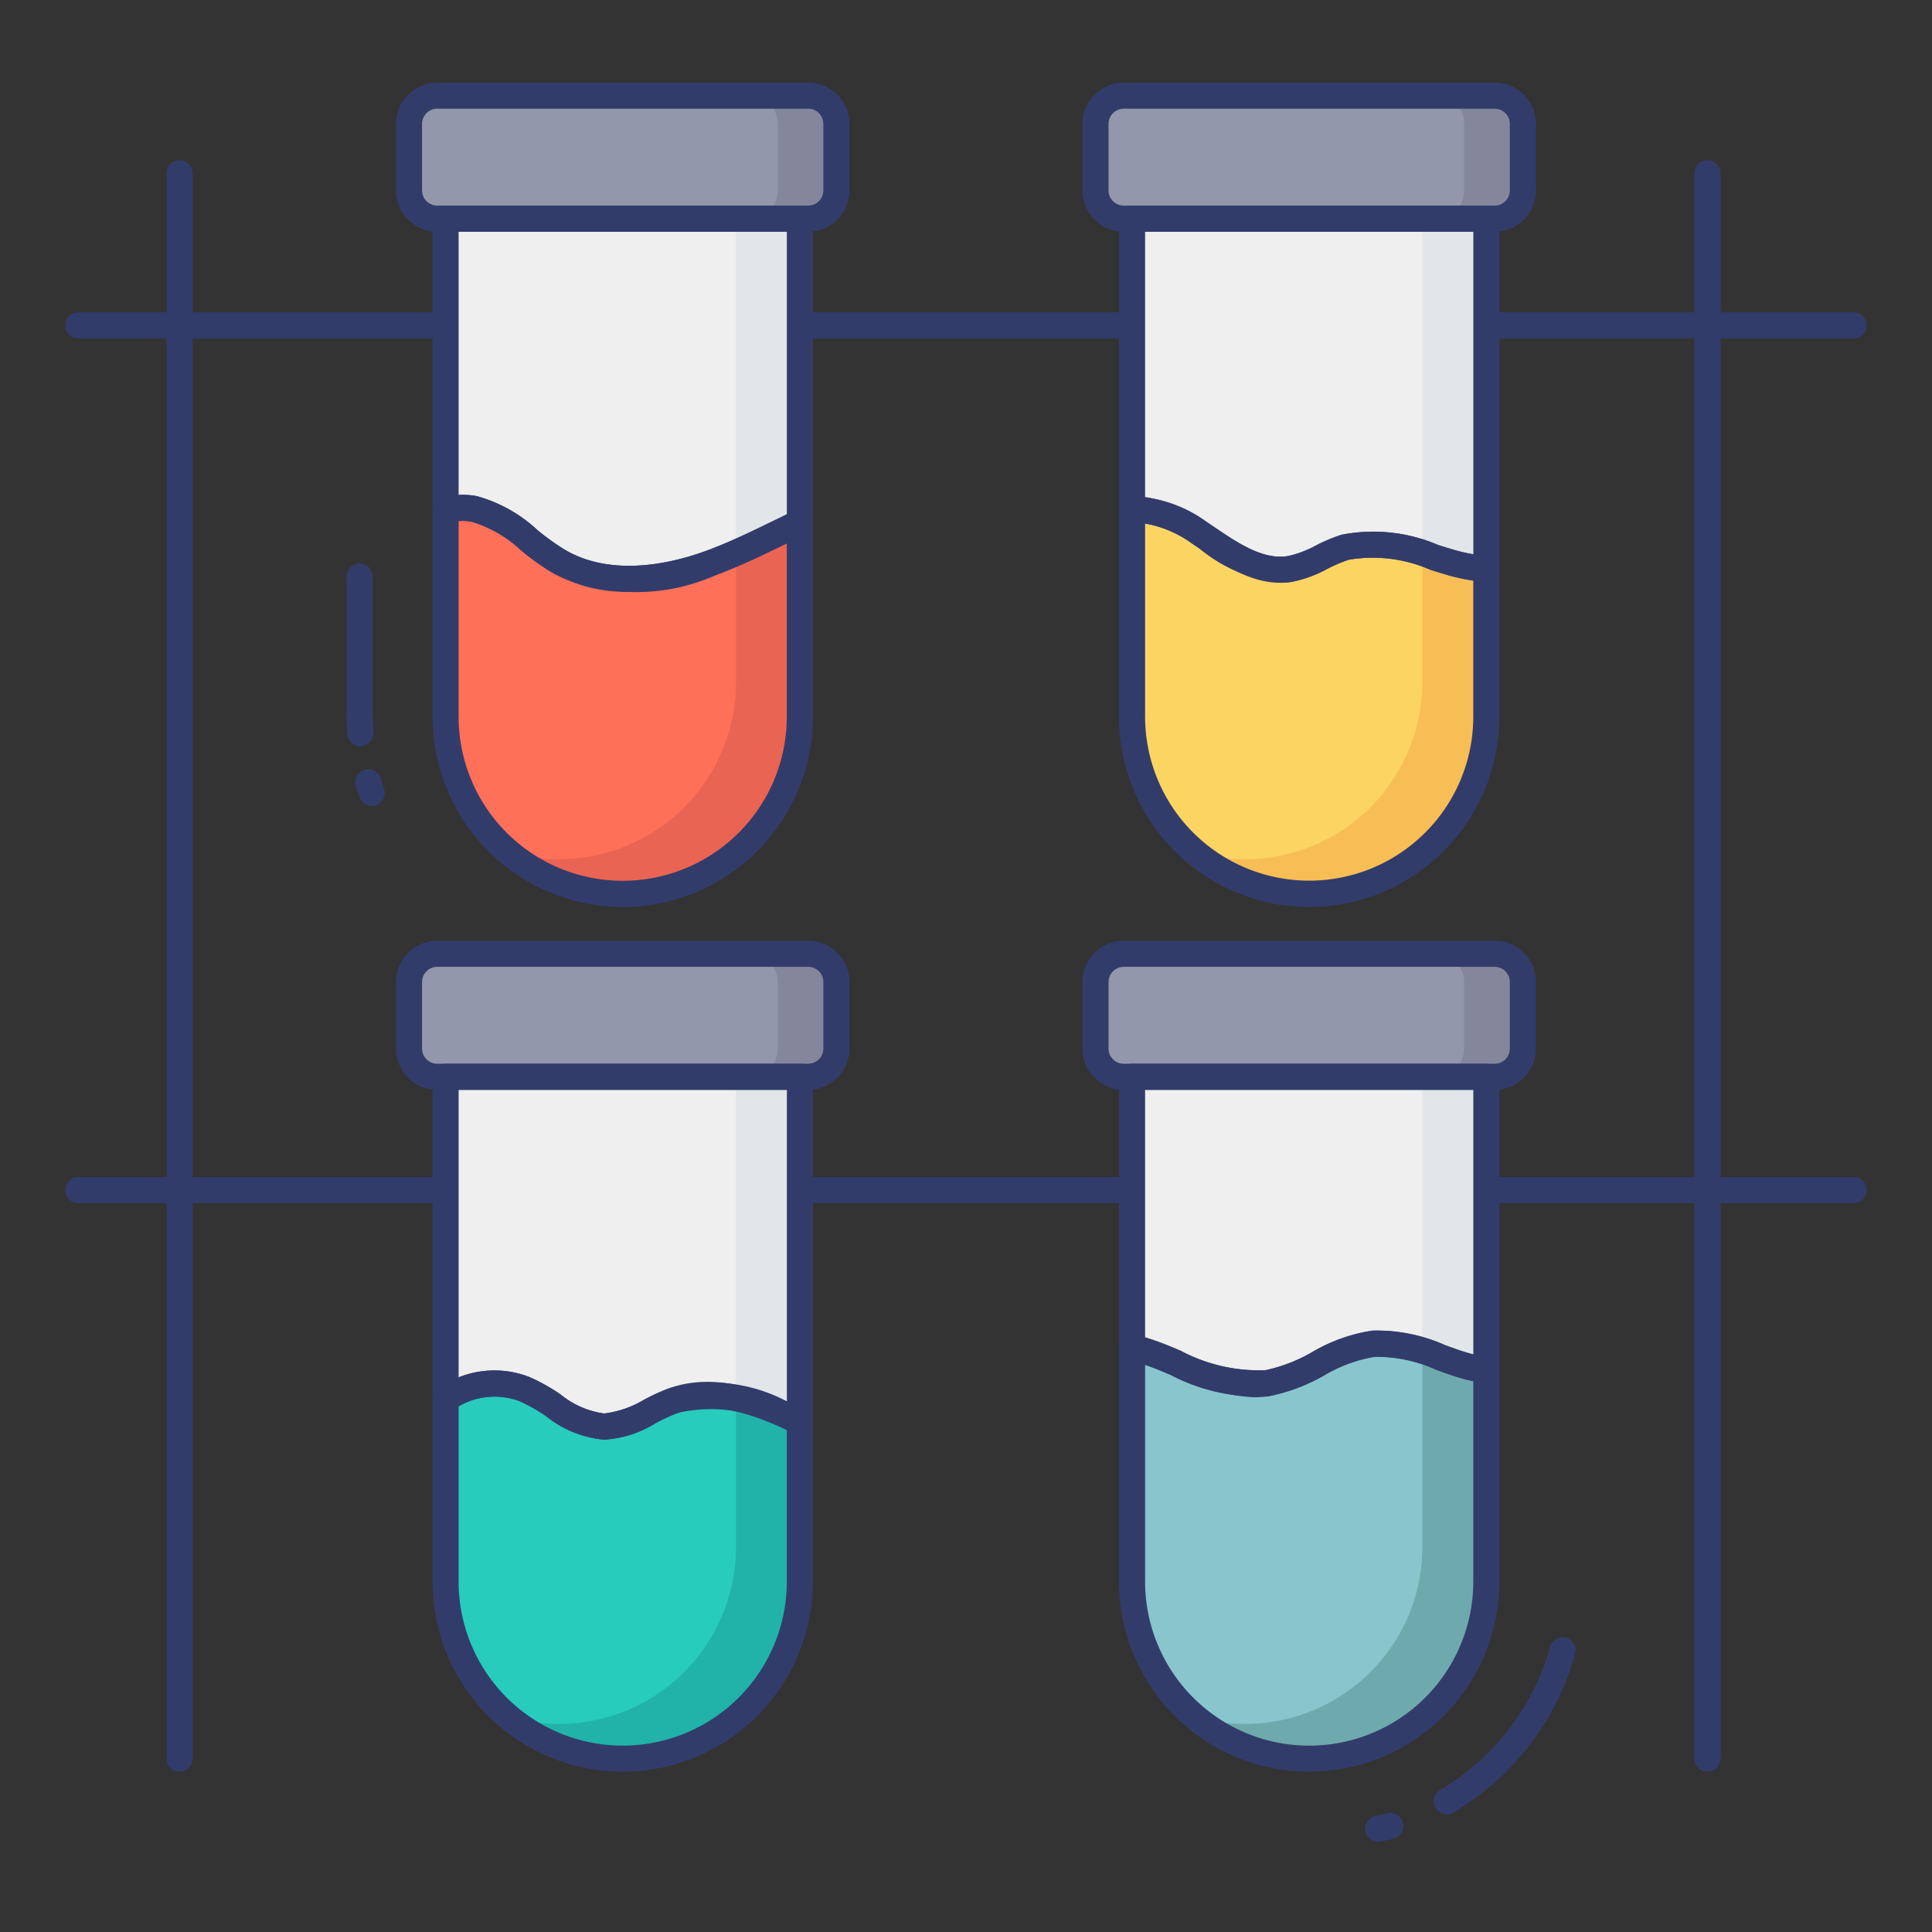 <svg id="color_line" height="512" viewBox="0 0 74 74" width="512" xmlns="http://www.w3.org/2000/svg" data-name="color line"><rect x="0" y="0" width="74" height="74" fill="#333333" stroke="none"/><path d="m6.88 67.862a.5.5 0 0 1 -.5-.5v-60.724a.5.5 0 0 1 1 0v60.724a.5.5 0 0 1 -.5.5z" fill="#323c6b"/><path d="m65.4 67.862a.5.5 0 0 1 -.5-.5v-60.724a.5.5 0 1 1 1 0v60.724a.5.5 0 0 1 -.5.5z" fill="#323c6b"/><path d="m71 12.961h-68a.5.5 0 0 1 0-1h68a.5.5 0 0 1 0 1z" fill="#323c6b"/><path d="m71 46.082h-68a.5.5 0 0 1 0-1h68a.5.5 0 0 1 0 1z" fill="#323c6b"/><path d="m43.029 8.375h14.232a1.081 1.081 0 0 0 1.069-1.093v-2.525a1.081 1.081 0 0 0 -1.069-1.093h-14.232a1.081 1.081 0 0 0 -1.069 1.093v2.525a1.081 1.081 0 0 0 1.069 1.093z" fill="#9297ab"/><path d="m55.417 69.49a.5.5 0 0 1 -.256-.93 9.269 9.269 0 0 0 4.213-5.492.5.5 0 0 1 .963.269 10.261 10.261 0 0 1 -4.664 6.083.5.5 0 0 1 -.256.07z" fill="#323c6b"/><path d="m52.791 70.545a.5.5 0 0 1 -.121-.985c.071-.018.144-.033.216-.047s.148-.029.219-.05a.5.5 0 1 1 .29.957c-.1.031-.208.053-.314.074l-.168.036a.5.5 0 0 1 -.122.015z" fill="#323c6b"/><path d="m14.241 30.875a.5.5 0 0 1 -.477-.351l-.04-.124c-.034-.1-.067-.207-.1-.313a.5.5 0 0 1 .966-.258c.024.088.052.175.08.261l.043.135a.5.5 0 0 1 -.477.649z" fill="#323c6b"/><path d="m13.806 28.583a.5.5 0 0 1 -.5-.468l-.009-.129c-.012-.178-.024-.355-.024-.535v-5.368a.5.5 0 0 1 1 0v5.368c0 .157.011.311.022.465l.009.135a.5.5 0 0 1 -.467.531z" fill="#323c6b"/><path d="m16.735 8.375h14.232a1.081 1.081 0 0 0 1.069-1.093v-2.525a1.081 1.081 0 0 0 -1.069-1.093h-14.232a1.081 1.081 0 0 0 -1.069 1.093v2.525a1.081 1.081 0 0 0 1.069 1.093z" fill="#9297ab"/><path d="m43.029 41.243h14.232a1.081 1.081 0 0 0 1.069-1.093v-2.525a1.081 1.081 0 0 0 -1.069-1.093h-14.232a1.081 1.081 0 0 0 -1.069 1.093v2.526a1.081 1.081 0 0 0 1.069 1.092z" fill="#9297ab"/><path d="m16.735 41.243h14.232a1.081 1.081 0 0 0 1.069-1.093v-2.525a1.081 1.081 0 0 0 -1.069-1.093h-14.232a1.081 1.081 0 0 0 -1.069 1.093v2.526a1.081 1.081 0 0 0 1.069 1.092z" fill="#9297ab"/><path d="m58.33 4.76v2.52a1.084 1.084 0 0 1 -1.07 1.1h-2.25a1.084 1.084 0 0 0 1.07-1.1v-2.52a1.084 1.084 0 0 0 -1.07-1.1h2.25a1.084 1.084 0 0 1 1.07 1.1z" fill="#84879c"/><path d="m32.04 4.76v2.52a1.084 1.084 0 0 1 -1.07 1.1h-2.25a1.084 1.084 0 0 0 1.07-1.1v-2.52a1.084 1.084 0 0 0 -1.07-1.1h2.25a1.084 1.084 0 0 1 1.07 1.1z" fill="#84879c"/><path d="m58.33 37.62v2.53a1.082 1.082 0 0 1 -1.07 1.09h-2.25a1.082 1.082 0 0 0 1.07-1.09v-2.53a1.082 1.082 0 0 0 -1.07-1.09h2.25a1.082 1.082 0 0 1 1.07 1.09z" fill="#84879c"/><path d="m32.04 37.62v2.53a1.082 1.082 0 0 1 -1.07 1.09h-2.25a1.082 1.082 0 0 0 1.07-1.09v-2.53a1.082 1.082 0 0 0 -1.07-1.09h2.25a1.082 1.082 0 0 1 1.07 1.09z" fill="#84879c"/><path d="m18.172 19.5c1.259.258 2.135 1.379 3.25 2.018a7 7 0 0 0 5.832.041c1.162-.43 2.264-1.005 3.381-1.542v-11.642h-13.569v11.167a2.422 2.422 0 0 1 1.106-.042z" fill="#eeefee"/><path d="m27.255 21.554a7 7 0 0 1 -5.832-.041c-1.115-.639-1.991-1.76-3.25-2.018a2.422 2.422 0 0 0 -1.106.047v7.909a6.785 6.785 0 1 0 13.57 0v-7.439c-1.119.537-2.221 1.112-3.382 1.542z" fill="#fe7058"/><path d="m43.36 41.243v10.357a10.324 10.324 0 0 1 1.356.464 7.406 7.406 0 0 0 3.833.91c1.438-.222 2.62-1.377 4.069-1.51a8.307 8.307 0 0 1 3.247.769 5.925 5.925 0 0 0 1.065.244v-11.234z" fill="#eeefee"/><path d="m52.618 51.468c-1.449.133-2.631 1.288-4.069 1.51a7.406 7.406 0 0 1 -3.833-.91 10.324 10.324 0 0 0 -1.356-.468v8.977a6.785 6.785 0 0 0 13.57 0v-8.1a5.925 5.925 0 0 1 -1.065-.244 8.307 8.307 0 0 0 -3.247-.765z" fill="#89c5cd"/><path d="m51.524 20.959a18.9 18.9 0 0 1 -2.1.831c-1.28.215-2.442-.686-3.521-1.407a4.45 4.45 0 0 0 -2.543-.862v7.931a6.785 6.785 0 1 0 13.57 0v-5.659a6.872 6.872 0 0 1 -1.385-.259c-1.32-.387-2.702-.964-4.021-.575z" fill="#fcd462"/><path d="m43.36 8.375v11.145a4.45 4.45 0 0 1 2.543.862c1.079.721 2.241 1.622 3.521 1.407a18.9 18.9 0 0 0 2.1-.831c1.319-.389 2.7.188 4.021.575a6.872 6.872 0 0 0 1.385.259v-13.417z" fill="#eeefee"/><path d="m20.072 53.2c1.059.422 1.919 1.423 3.059 1.441.96.015 1.768-.679 2.673-1 1.586-.559 3.287.068 4.831.815v-13.213h-13.569v12.349a3.238 3.238 0 0 1 3.006-.392z" fill="#eeefee"/><path d="m25.8 53.642c-.905.319-1.714 1.013-2.673 1-1.14-.018-2-1.019-3.059-1.441a3.238 3.238 0 0 0 -3.006.393v6.989a6.785 6.785 0 0 0 13.57 0v-6.126c-1.541-.747-3.241-1.374-4.832-.815z" fill="#27ccbc"/><path d="m30.64 8.38v11.63c-.82.39-1.62.8-2.45 1.16v-12.79z" fill="#e1e6e9"/><path d="m30.64 20.01v7.44a6.781 6.781 0 0 1 -11.18 5.17 6.62 6.62 0 0 0 1.95.29 6.781 6.781 0 0 0 6.78-6.79v-4.95c.83-.36 1.63-.77 2.45-1.16z" fill="#ea6453"/><path d="m56.93 41.24v11.24a6.383 6.383 0 0 1 -1.07-.24c-.46-.15-.92-.33-1.38-.48v-10.52z" fill="#e1e6e9"/><path d="m56.93 52.48v8.1a6.788 6.788 0 0 1 -6.79 6.78 6.714 6.714 0 0 1 -4.38-1.62 6.487 6.487 0 0 0 1.93.29 6.788 6.788 0 0 0 6.79-6.78v-7.49c.46.15.92.33 1.38.48a6.383 6.383 0 0 0 1.07.24z" fill="#6eaaad"/><path d="m56.93 21.79v5.66a6.79 6.79 0 0 1 -6.79 6.79 6.714 6.714 0 0 1 -4.38-1.62 6.487 6.487 0 0 0 1.93.29 6.79 6.79 0 0 0 6.79-6.79v-4.91c.36.1.71.22 1.06.32a6.438 6.438 0 0 0 1.39.26z" fill="#f7be56"/><path d="m56.93 8.38v13.41a6.438 6.438 0 0 1 -1.39-.26c-.35-.1-.7-.22-1.06-.32v-12.83z" fill="#e1e6e9"/><path d="m30.64 41.24v13.22a11.341 11.341 0 0 0 -2.45-.91v-12.31z" fill="#e1e6e9"/><path d="m30.64 54.46v6.12a6.781 6.781 0 0 1 -11.18 5.16 6.62 6.62 0 0 0 1.95.29 6.779 6.779 0 0 0 6.78-6.78v-5.7a11.341 11.341 0 0 1 2.45.91z" fill="#21b3a9"/><g fill="#323c6b"><path d="m24.106 22.67a5.838 5.838 0 0 1 -2.932-.724 9.9 9.9 0 0 1 -1.22-.87 4.762 4.762 0 0 0 -1.882-1.091 1.909 1.909 0 0 0 -.878.041.492.492 0 0 1 -.433-.087.5.5 0 0 1 -.195-.4v-11.164a.5.5 0 0 1 .5-.5h13.57a.5.5 0 0 1 .5.5v11.638a.5.5 0 0 1 -.284.451l-.71.345c-.873.426-1.776.867-2.713 1.214a9.632 9.632 0 0 1 -3.323.647zm-5.833-3.664a5.56 5.56 0 0 1 2.3 1.287 9.034 9.034 0 0 0 1.1.786c1.854 1.063 4.185.46 5.41.006.891-.33 1.771-.76 2.622-1.175l.433-.21v-10.825h-12.572v10.082a2.856 2.856 0 0 1 .707.049z"/><path d="m23.856 34.741a7.3 7.3 0 0 1 -7.29-7.29v-7.909a.5.5 0 0 1 .373-.483 2.9 2.9 0 0 1 1.334-.053 5.56 5.56 0 0 1 2.3 1.287 9.034 9.034 0 0 0 1.1.786c1.854 1.063 4.185.46 5.41.006.891-.33 1.771-.76 2.622-1.175l.717-.348a.5.5 0 0 1 .716.451v7.438a7.294 7.294 0 0 1 -7.282 7.29zm-6.29-14.782v7.492a6.285 6.285 0 1 0 12.57 0v-6.64c-.872.425-1.772.865-2.708 1.211a7.4 7.4 0 0 1 -6.255-.076 9.9 9.9 0 0 1 -1.22-.87 4.762 4.762 0 0 0 -1.882-1.091 1.806 1.806 0 0 0 -.505-.026z"/><path d="m48.007 53.519a8.4 8.4 0 0 1 -3.179-.862l-.3-.126a9.6 9.6 0 0 0 -1.289-.442.5.5 0 0 1 -.375-.484v-10.362a.5.5 0 0 1 .5-.5h13.566a.5.5 0 0 1 .5.5v11.238a.5.5 0 0 1 -.17.375.492.492 0 0 1 -.395.12 6.356 6.356 0 0 1 -1.157-.265c-.231-.076-.462-.159-.694-.243a5.56 5.56 0 0 0 -2.352-.5 5.568 5.568 0 0 0 -1.941.712 7.02 7.02 0 0 1 -2.1.794 4.039 4.039 0 0 1 -.614.045zm-4.147-2.293c.328.1.673.226 1.047.381l.306.127a6.372 6.372 0 0 0 3.26.75 6.181 6.181 0 0 0 1.8-.7 6.4 6.4 0 0 1 2.3-.816 6.412 6.412 0 0 1 2.783.559c.222.081.443.161.665.233.136.044.273.084.41.117v-10.134h-12.571z"/><path d="m50.14 67.861a7.288 7.288 0 0 1 -7.28-7.28v-8.981a.5.5 0 0 1 .625-.484 10.7 10.7 0 0 1 1.422.487l.306.127a6.372 6.372 0 0 0 3.26.75 6.181 6.181 0 0 0 1.8-.7 6.4 6.4 0 0 1 2.3-.816 6.441 6.441 0 0 1 2.783.559c.222.081.443.161.665.233a5.349 5.349 0 0 0 .974.224.5.5 0 0 1 .436.5v8.1a7.293 7.293 0 0 1 -7.291 7.281zm-6.28-15.584v8.3a6.285 6.285 0 0 0 12.57 0v-7.677a6.42 6.42 0 0 1 -.721-.192c-.231-.076-.462-.159-.694-.243a5.56 5.56 0 0 0 -2.352-.5 5.568 5.568 0 0 0 -1.941.712 7.02 7.02 0 0 1 -2.1.794 7.062 7.062 0 0 1 -3.8-.815l-.3-.126c-.231-.096-.452-.18-.662-.253z"/><path d="m50.14 34.741a7.294 7.294 0 0 1 -7.28-7.29v-7.931a.5.5 0 0 1 .471-.5 4.923 4.923 0 0 1 2.85.945l.31.209c.929.631 1.893 1.285 2.852 1.121a4.017 4.017 0 0 0 1.056-.4 6.232 6.232 0 0 1 .984-.413 6.3 6.3 0 0 1 3.7.392c.2.063.4.125.6.183a6.4 6.4 0 0 0 1.283.24.5.5 0 0 1 .461.5v5.659a7.3 7.3 0 0 1 -7.287 7.285zm-6.28-14.7v7.405a6.285 6.285 0 1 0 12.57 0v-5.207a7.551 7.551 0 0 1 -1.026-.225c-.2-.06-.409-.124-.616-.189a5.508 5.508 0 0 0 -3.123-.387 5.476 5.476 0 0 0 -.828.352 4.807 4.807 0 0 1 -1.33.492c-1.356.227-2.537-.573-3.579-1.28l-.3-.205a4.605 4.605 0 0 0 -1.768-.751z"/><path d="m49.033 22.322a5.8 5.8 0 0 1 -3.104-1.322l-.3-.205a3.973 3.973 0 0 0 -2.237-.779.5.5 0 0 1 -.529-.5v-11.141a.5.5 0 0 1 .5-.5h13.567a.5.5 0 0 1 .5.5v13.417a.5.5 0 0 1 -.161.367.519.519 0 0 1 -.378.131 7.425 7.425 0 0 1 -1.487-.277c-.2-.06-.409-.124-.616-.189a5.509 5.509 0 0 0 -3.124-.387 5.542 5.542 0 0 0 -.828.352 4.807 4.807 0 0 1 -1.33.492 2.873 2.873 0 0 1 -.473.041zm-5.173-3.285a5.549 5.549 0 0 1 2.321.93l.31.209c.929.631 1.893 1.285 2.852 1.121a4.017 4.017 0 0 0 1.056-.4 6.232 6.232 0 0 1 .984-.413 6.3 6.3 0 0 1 3.705.392c.2.063.4.125.6.183a6.648 6.648 0 0 0 .745.172v-12.356h-12.573z"/><path d="m23.163 55.141h-.04a4.133 4.133 0 0 1 -2.183-.879 6.242 6.242 0 0 0 -1.054-.6 2.747 2.747 0 0 0 -2.532.338.5.5 0 0 1 -.788-.409v-12.348a.5.5 0 0 1 .5-.5h13.57a.5.5 0 0 1 .5.5v13.214a.5.5 0 0 1 -.718.45c-1.4-.676-3.016-1.3-4.448-.793a6.923 6.923 0 0 0 -.864.4 4.216 4.216 0 0 1 -1.943.627zm-2.906-2.406a7.063 7.063 0 0 1 1.23.688 3.353 3.353 0 0 0 1.653.717 3.873 3.873 0 0 0 1.508-.515 7.812 7.812 0 0 1 .991-.455 6.158 6.158 0 0 1 4.5.506v-11.933h-12.573v11.014a3.662 3.662 0 0 1 2.691-.022z"/><path d="m23.856 67.861a7.293 7.293 0 0 1 -7.29-7.28v-6.989a.5.5 0 0 1 .212-.409 3.723 3.723 0 0 1 3.479-.448 7.063 7.063 0 0 1 1.23.688 3.353 3.353 0 0 0 1.653.717 3.873 3.873 0 0 0 1.508-.515 7.812 7.812 0 0 1 .991-.455c1.776-.626 3.633.072 5.215.836a.5.5 0 0 1 .282.45v6.124a7.288 7.288 0 0 1 -7.28 7.281zm-6.29-14v6.715a6.285 6.285 0 0 0 12.57 0v-5.803a5.7 5.7 0 0 0 -4.166-.659 6.923 6.923 0 0 0 -.864.4 4.168 4.168 0 0 1 -1.983.626 4.133 4.133 0 0 1 -2.183-.879 6.242 6.242 0 0 0 -1.054-.6 2.737 2.737 0 0 0 -2.32.205z"/><path d="m57.261 8.875h-14.232a1.583 1.583 0 0 1 -1.569-1.593v-2.525a1.583 1.583 0 0 1 1.569-1.593h14.232a1.583 1.583 0 0 1 1.569 1.593v2.525a1.583 1.583 0 0 1 -1.569 1.593zm-14.232-4.711a.582.582 0 0 0 -.569.593v2.525a.582.582 0 0 0 .569.593h14.232a.582.582 0 0 0 .569-.593v-2.525a.582.582 0 0 0 -.569-.593z"/><path d="m30.967 8.875h-14.232a1.583 1.583 0 0 1 -1.569-1.593v-2.525a1.583 1.583 0 0 1 1.569-1.593h14.232a1.583 1.583 0 0 1 1.569 1.593v2.525a1.583 1.583 0 0 1 -1.569 1.593zm-14.232-4.711a.582.582 0 0 0 -.569.593v2.525a.582.582 0 0 0 .569.593h14.232a.582.582 0 0 0 .569-.593v-2.525a.582.582 0 0 0 -.569-.593z"/><path d="m57.261 41.743h-14.232a1.582 1.582 0 0 1 -1.569-1.592v-2.526a1.583 1.583 0 0 1 1.569-1.593h14.232a1.583 1.583 0 0 1 1.569 1.593v2.526a1.582 1.582 0 0 1 -1.569 1.592zm-14.232-4.711a.582.582 0 0 0 -.569.593v2.526a.582.582 0 0 0 .569.592h14.232a.582.582 0 0 0 .569-.592v-2.526a.582.582 0 0 0 -.569-.593z"/><path d="m30.967 41.743h-14.232a1.582 1.582 0 0 1 -1.569-1.592v-2.526a1.583 1.583 0 0 1 1.569-1.593h14.232a1.583 1.583 0 0 1 1.569 1.593v2.526a1.582 1.582 0 0 1 -1.569 1.592zm-14.232-4.711a.582.582 0 0 0 -.569.593v2.526a.582.582 0 0 0 .569.592h14.232a.582.582 0 0 0 .569-.592v-2.526a.582.582 0 0 0 -.569-.593z"/></g></svg>
